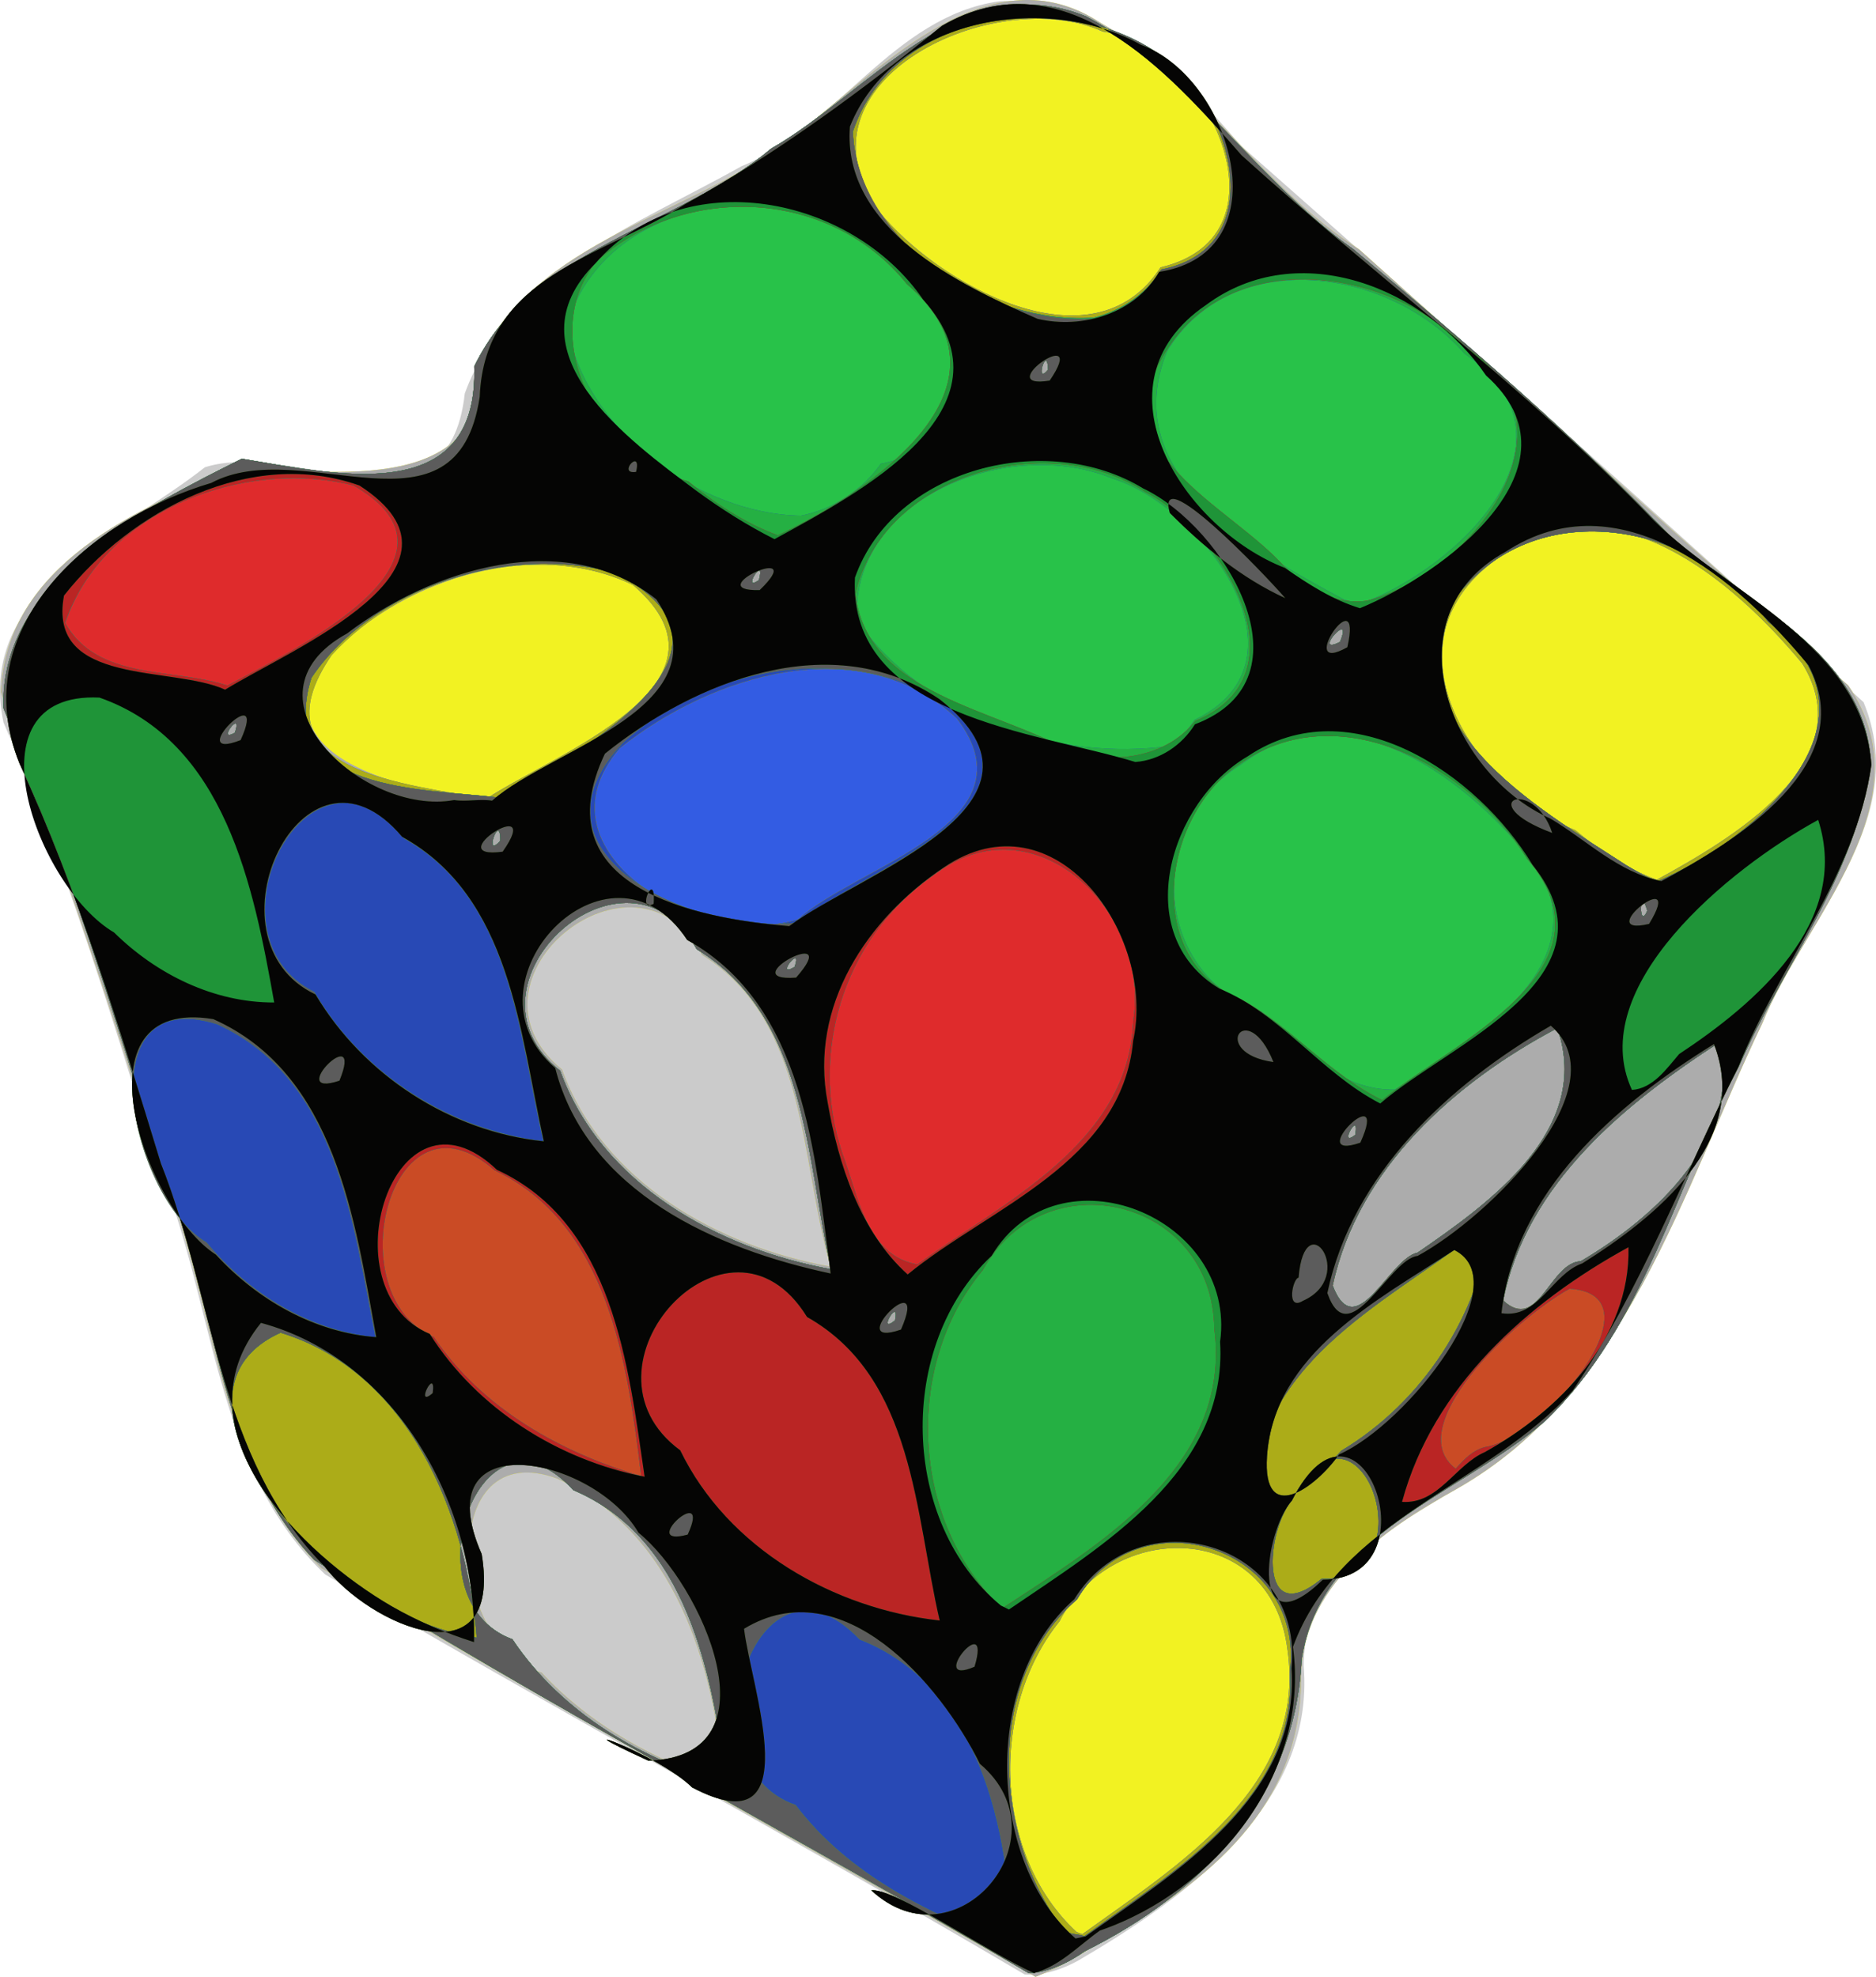 <?xml version="1.0" encoding="UTF-8" standalone="no"?>
<!-- Created with Inkscape (http://www.inkscape.org/) -->

<svg
   xmlns:dc="http://purl.org/dc/elements/1.1/"
   xmlns:cc="http://creativecommons.org/ns#"
   xmlns:rdf="http://www.w3.org/1999/02/22-rdf-syntax-ns#"
   xmlns:svg="http://www.w3.org/2000/svg"
   xmlns="http://www.w3.org/2000/svg"
   xmlns:sodipodi="http://sodipodi.sourceforge.net/DTD/sodipodi-0.dtd"
   xmlns:inkscape="http://www.inkscape.org/namespaces/inkscape"
   width="318.784mm"
   height="335.835mm"
   viewBox="0 0 1129.548 1189.967"
   id="svg5528"
   version="1.1"
   inkscape:version="0.91 r13725"
   sodipodi:docname="rubikscubedistorted.svg">
  <defs
     id="defs5530" />
  <sodipodi:namedview
     id="base"
     pagecolor="#ffffff"
     bordercolor="#666666"
     borderopacity="1.0"
     inkscape:pageopacity="0.0"
     inkscape:pageshadow="2"
     inkscape:zoom="0.49497475"
     inkscape:cx="316.15609"
     inkscape:cy="707.06348"
     inkscape:document-units="px"
     inkscape:current-layer="layer1"
     showgrid="false"
     fit-margin-top="0"
     fit-margin-left="0"
     fit-margin-right="0"
     fit-margin-bottom="0"
     inkscape:window-width="1920"
     inkscape:window-height="1005"
     inkscape:window-x="0"
     inkscape:window-y="0"
     inkscape:window-maximized="1" />
  <g
     inkscape:label="Layer 1"
     inkscape:groupmode="layer"
     id="layer1"
     transform="translate(-53.13,-49.459)">
    <g
       id="g5617"
       transform="translate(477.143,580)">
      <path
         style="fill:#cbcbcb"
         d="M 193.014,658.05 C 53.629,575.978 -88.747,499.122 -228.235,417.227 c -68.065,-64.595 -66.149,-165.702 -101.172,-247.338 -27.463,-89.613 -54.959,-179.511 -92.501,-265.535 -16.846,-79.617 71.467,-114.093 121.214,-153.591 53.126,-17.256 146.501,46.021 156.528,-44.441 27.086,-73.789 103.967,-101.528 166.595,-136.792 57.929,-23.688 91.358,-90.09 154.994,-99.256 61.656,-4.211 108.919,43.832 145.69,86.825 125.68,110.918 251.502,221.707 374.937,335.069 28.739,69.752 -32.727,127.853 -58.598,187.122 C 593.775,172.82 564.582,283.337 478.162,349.055 433.051,382.045 361.18,405.748 360.944,472.131 367.889,556.572 289.533,612.024 225.016,649.759 c -9.74,5.318 -20.774,8.958 -32.002,8.292 z"
         id="path5645"
         inkscape:connector-curvature="0" />
      <path
         style="fill:#f2f222"
         d="M 199.5,659.426 C 56.127,577.473 -88.582,497.834 -230.515,413.383 -296.576,347.627 -293.793,247.525 -329.514,166.507 c -28.292,-94.452 -61.228,-187.415 -93.895,-280.417 2.762,-76.173 82.659,-111.502 143.847,-135.411 54.305,2.512 153.196,18.951 145.618,-68.34 40.1,-73.784 133.347,-84.202 193.494,-135.422 48.961,-38.037 113.321,-106.884 179.062,-63.69 60.127,35.545 96.916,98.909 155.724,136.368 97.926,87.644 195.425,176.309 294.408,262.398 C 737.161,-47.323 662.582,22.168 636.908,85.816 589.038,185.726 555.547,307.912 452.62,366.009 c -44.065,24.331 -93.919,58.844 -93.309,114.998 -0.134,75.927 -56.29,122.002 -116.698,154.45 -13.475,9.456 -27.706,18.033 -43.114,23.97 z M 11.8,542.876 C 6.006,470.773 -17.988,391.726 -88.465,359.555 -160.809,332.854 -154.641,460.064 -97.932,476.262 -68.466,508.18 -29.102,529.408 11.8,542.876 Z M 76.08,231.927 C 57.466,167.792 62.555,84.223 -1.289,44.256 -40.929,-30.555 -152.335,58.911 -85.589,113.316 -61.255,180.992 8.622,219.851 76.08,231.927 Z"
         id="path5643"
         inkscape:connector-curvature="0" />
      <path
         style="fill:#acacac"
         d="M 199.5,659.426 C 56.127,577.473 -88.582,497.834 -230.515,413.383 -296.576,347.627 -293.793,247.525 -329.514,166.507 c -28.292,-94.452 -61.228,-187.415 -93.895,-280.417 2.762,-76.173 82.659,-111.502 143.847,-135.411 54.305,2.512 153.196,18.951 145.618,-68.34 40.1,-73.784 133.347,-84.202 193.494,-135.422 48.961,-38.037 113.321,-106.884 179.062,-63.69 60.127,35.545 96.916,98.909 155.724,136.368 97.926,87.644 195.425,176.309 294.408,262.398 C 737.161,-47.323 662.582,22.168 636.908,85.816 589.038,185.726 555.547,307.912 452.62,366.009 c -44.065,24.331 -93.919,58.844 -93.309,114.998 -0.134,75.927 -56.29,122.002 -116.698,154.45 -13.475,9.456 -27.706,18.033 -43.114,23.97 z m 28.15,-25.631 c 57.355,-41.413 135.62,-89.069 123.507,-171.505 -9.668,-77.537 -105.592,-78.87 -137.251,-16.837 -42.462,52.8 -39.674,140.874 10.332,187.057 l 3.074,1.158 0.339,0.128 0,0 z M 11.8,542.876 C 6.006,470.773 -17.988,391.726 -88.465,359.555 -160.809,332.854 -154.641,460.064 -97.932,476.262 -68.466,508.18 -29.102,529.408 11.8,542.876 Z M 76.08,231.927 C 57.466,167.792 62.555,84.223 -1.289,44.256 -40.929,-30.555 -152.335,58.911 -85.589,113.316 -61.255,180.992 8.622,219.851 76.08,231.927 Z M 573.535,-0.924 c 44.105,-24.261 124.675,-70.65 87.577,-130.249 -41.739,-50.351 -114.676,-112.634 -180.955,-64.917 -75.244,50.316 -18.725,138.856 44.424,165.38 14.713,12.26 30.91,23.088 48.955,29.786 z m -705.053,-48.537 c 41.402,-27.522 157.927,-69.51 88.619,-128.938 -58.367,-28.707 -135.123,-4.008 -179.616,39.184 -54.961,64.151 44.305,85.1 90.997,89.754 l 0,0 z m 406.288,-320.143 c 81.993,-19.215 27.364,-133.217 -34.813,-141.935 -64.386,-29.492 -190.986,29.694 -134.656,108.342 34.556,42.776 128.452,96.992 169.469,33.592 z"
         id="path5641"
         inkscape:connector-curvature="0" />
      <path
         style="fill:#335ce3"
         d="M 195.5,657.305 C 52.868,572.926 -94.714,497.014 -234.831,408.376 c -60.681,-63.61 -57.214,-158.006 -92.21,-234.351 -27.062,-94.261 -58.147,-187.744 -94.92,-278.387 -2.482,-77.013 85.274,-120.896 143.553,-150.034 55.967,9.193 142.758,30.205 139.917,-55.482 34.602,-71.726 122.112,-83.388 178.761,-131.173 58.397,-33.285 114.372,-110.095 189.546,-79.654 63.415,33.302 102.363,99.216 161.066,140.23 67.563,56.071 134.465,113.272 194.851,177.008 43.738,37.201 111.882,65.816 116.556,130.227 -7.204,67.881 -52.566,123.17 -79.187,184.279 -37.97,71.433 -56.907,156.467 -116.849,213.856 -50.92,44.37 -135.416,67.516 -146.556,143.698 -3.962,82.979 -60.529,140.664 -130.468,175.401 -9.946,6.991 -21.401,12.495 -33.728,13.31 z m 32.15,-23.51 c 57.355,-41.413 135.62,-89.069 123.507,-171.505 -9.668,-77.537 -105.592,-78.87 -137.251,-16.837 -42.462,52.8 -39.674,140.874 10.332,187.057 l 3.074,1.158 0.339,0.128 0,0 z M 13.443,542.854 C 4.88,476.934 -10.3,395.478 -78.813,366.462 c -57.036,-62.036 -99.869,66.751 -36.686,89.796 29.626,44.285 78.18,73.06 128.942,86.596 z M 429.524,223.495 C 472.95,193.691 535.016,149.281 513.642,88.362 452.104,120.844 393.622,172.621 378.381,243.345 c 13.994,36.351 33.962,-16.208 51.143,-19.85 z m 98.211,5.225 c 45.737,-26.936 96.388,-73.63 84.306,-132.314 -57.282,36.991 -116.996,85.443 -131.001,155.921 20.685,20.17 28.202,-23.017 46.695,-23.607 z M 114.866,264.352 c 3.172,-15.287 -11.428,9.179 0,0 z M 76.429,233.505 C 61.198,166.324 61.713,81.046 -4.542,40.854 -46.053,-34.756 -153.191,61.817 -86.718,114.079 -62.115,182.364 8.442,221.211 76.429,233.505 Z m 315.526,-80.874 c 3.033,-16.022 -10.772,8.522 0,0 z M 54.429,51.505 c 5.035,-14.694 -12.509,7.505 0,0 z M 567.822,17.658 c -4.61,-16.508 -5.387,12.714 0,0 z m 5.713,-18.582 c 44.105,-24.261 124.675,-70.65 87.577,-130.249 -41.739,-50.351 -114.676,-112.634 -180.955,-64.917 -75.244,50.316 -18.725,138.856 44.424,165.38 14.713,12.26 30.91,23.088 48.955,29.786 z m -696.318,-23.578 c 0.118,-18.214 -10.537,12.19 0,0 z m -8.735,-24.96 c 41.402,-27.522 157.927,-69.51 88.619,-128.938 -58.928,-28.454 -138.935,-4.473 -181.393,42.205 -48.928,71.096 47.76,77.441 92.773,86.733 z m -151.054,-40.034 c 4.944,-15.279 -11.673,6.794 0,0 z M 382.8,-144.124 c 8.557,-20.639 -17.621,8.958 0,0 z M 32.95,-181.363 c 4.271,-16.264 -11.129,7.956 0,0 z m 174.086,-126.628 c -0.463,-16.345 -8.505,10.357 0,0 z m 67.734,-61.613 c 81.993,-19.215 27.364,-133.217 -34.813,-141.935 -64.386,-29.492 -190.986,29.694 -134.656,108.342 34.556,42.776 128.452,96.992 169.469,33.592 z"
         id="path5639"
         inkscape:connector-curvature="0" />
      <path
         style="fill:#acac18"
         d="M 195.5,657.305 C 52.868,572.926 -94.714,497.014 -234.831,408.376 c -60.681,-63.61 -57.214,-158.006 -92.21,-234.351 -27.062,-94.261 -58.147,-187.744 -94.92,-278.387 -2.482,-77.013 85.274,-120.896 143.553,-150.034 55.967,9.193 142.758,30.205 139.917,-55.482 34.602,-71.726 122.112,-83.388 178.761,-131.173 58.397,-33.285 114.372,-110.095 189.546,-79.654 63.415,33.302 102.363,99.216 161.066,140.23 67.563,56.071 134.465,113.272 194.851,177.008 43.738,37.201 111.882,65.816 116.556,130.227 -7.204,67.881 -52.566,123.17 -79.187,184.279 -37.97,71.433 -56.907,156.467 -116.849,213.856 -50.92,44.37 -135.416,67.516 -146.556,143.698 -3.962,82.979 -60.529,140.664 -130.468,175.401 -9.946,6.991 -21.401,12.495 -33.728,13.31 z m 32.15,-23.51 c 57.355,-41.413 135.62,-89.069 123.507,-171.505 -9.668,-77.537 -105.592,-78.87 -137.251,-16.837 -42.462,52.8 -39.674,140.874 10.332,187.057 l 3.074,1.158 0.339,0.128 0,0 z M 13.443,542.854 C 4.88,476.934 -10.3,395.478 -78.813,366.462 c -57.036,-62.036 -99.869,66.751 -36.686,89.796 29.626,44.285 78.18,73.06 128.942,86.596 z M 429.524,223.495 C 472.95,193.691 535.016,149.281 513.642,88.362 452.104,120.844 393.622,172.621 378.381,243.345 c 13.994,36.351 33.962,-16.208 51.143,-19.85 z m 98.211,5.225 c 45.737,-26.936 96.388,-73.63 84.306,-132.314 -57.282,36.991 -116.996,85.443 -131.001,155.921 20.685,20.17 28.202,-23.017 46.695,-23.607 z M 114.866,264.352 c 3.172,-15.287 -11.428,9.179 0,0 z M 76.429,233.505 C 61.198,166.324 61.713,81.046 -4.542,40.854 -46.053,-34.756 -153.191,61.817 -86.718,114.079 -62.115,182.364 8.442,221.211 76.429,233.505 Z m 315.526,-80.874 c 3.033,-16.022 -10.772,8.522 0,0 z M 54.429,51.505 c 5.035,-14.694 -12.509,7.505 0,0 z M 56.602,22.844 C 91.788,-9.181 200.453,-34.985 152.08,-98.103 93.857,-152.272 4.304,-124.315 -50.964,-80.08 -104.852,-17.32 -0.567,41.953 56.602,22.844 l 0,0 z M 567.822,17.658 c -4.61,-16.508 -5.387,12.714 0,0 z m 5.713,-18.582 c 44.105,-24.261 124.675,-70.65 87.577,-130.249 -41.739,-50.351 -114.676,-112.634 -180.955,-64.917 -75.244,50.316 -18.725,138.856 44.424,165.38 14.713,12.26 30.91,23.088 48.955,29.786 z m -696.318,-23.578 c 0.118,-18.214 -10.537,12.19 0,0 z m -8.735,-24.96 c 41.402,-27.522 157.927,-69.51 88.619,-128.938 -58.928,-28.454 -138.935,-4.473 -181.393,42.205 -48.928,71.096 47.76,77.441 92.773,86.733 z m -151.054,-40.034 c 4.944,-15.279 -11.673,6.794 0,0 z M 382.8,-144.124 c 8.557,-20.639 -17.621,8.958 0,0 z M 32.95,-181.363 c 4.271,-16.264 -11.129,7.956 0,0 z m 174.086,-126.628 c -0.463,-16.345 -8.505,10.357 0,0 z m 67.734,-61.613 c 81.993,-19.215 27.364,-133.217 -34.813,-141.935 -64.386,-29.492 -190.986,29.694 -134.656,108.342 34.556,42.776 128.452,96.992 169.469,33.592 z"
         id="path5637"
         inkscape:connector-curvature="0" />
      <path
         style="fill:#ca4b25"
         d="M 195.5,657.305 C 52.868,572.926 -94.714,497.014 -234.831,408.376 c -60.681,-63.61 -57.214,-158.006 -92.21,-234.351 -27.062,-94.261 -58.147,-187.744 -94.92,-278.387 -2.482,-77.013 85.274,-120.896 143.553,-150.034 55.967,9.193 142.758,30.205 139.917,-55.482 34.602,-71.726 122.112,-83.388 178.761,-131.173 58.397,-33.285 114.372,-110.095 189.546,-79.654 63.415,33.302 102.363,99.216 161.066,140.23 67.563,56.071 134.465,113.272 194.851,177.008 43.738,37.201 111.882,65.816 116.556,130.227 -7.204,67.881 -52.566,123.17 -79.187,184.279 -37.97,71.433 -56.907,156.467 -116.849,213.856 -50.92,44.37 -135.416,67.516 -146.556,143.698 -3.962,82.979 -60.529,140.664 -130.468,175.401 -9.946,6.991 -21.401,12.495 -33.728,13.31 z m 33.416,-22.308 c 53.832,-39.206 128.806,-82.918 123.754,-159.63 8.938,-74.046 -90.13,-107.165 -128.223,-43.119 -56.228,49.006 -50.14,142.801 -8.677,198.234 3.277,3.772 8.848,2.895 13.145,4.515 z M 13.443,542.854 C 4.88,476.934 -10.3,395.478 -78.813,366.462 c -57.036,-62.036 -99.868,66.75 -36.687,89.796 29.626,44.285 78.181,73.06 128.943,86.597 z m -150.418,-87.528 c -6.068,-74.337 -40.583,-160.026 -118.097,-183.616 -60.206,27.153 -14.444,99.322 19.056,129.87 27.032,26.471 61.234,47.63 99.041,53.746 z m 508.616,-35.395 c 67.093,0.88 21.959,-124.544 -17.848,-47.215 -15.311,17.786 -20.632,78.597 17.848,47.215 z m 12.068,-77.235 c 48.701,-29.2 82.842,-81.364 90.133,-137.676 -53.527,43.66 -131.957,76.469 -142.62,153.276 8.266,35.44 41.492,-4.531 52.486,-15.599 z m 45.815,-119.202 C 472.946,193.693 535.023,149.282 513.633,88.366 452.095,120.902 393.408,172.666 378.44,243.551 c 14.249,36.332 33.692,-16.715 51.084,-20.056 z m 98.211,5.225 c 45.737,-26.936 96.388,-73.63 84.306,-132.314 -57.282,36.991 -116.996,85.443 -131.001,155.921 21.496,19.446 27.808,-22.857 46.695,-23.607 z M 114.866,264.352 c 3.172,-15.287 -11.428,9.179 0,0 z M 76.429,233.505 C 61.198,166.324 61.713,81.046 -4.542,40.854 -46.053,-34.756 -153.191,61.817 -86.718,114.079 -62.115,182.364 8.442,221.211 76.429,233.505 Z m 315.526,-80.874 c 3.033,-16.022 -10.772,8.522 0,0 z M 54.429,51.505 c 5.035,-14.694 -12.509,7.505 0,0 z M 56.602,22.844 C 91.788,-9.181 200.453,-34.985 152.08,-98.103 93.857,-152.272 4.304,-124.315 -50.964,-80.08 -104.852,-17.32 -0.567,41.953 56.602,22.844 l 0,0 z M 567.822,17.658 c -4.61,-16.508 -5.387,12.714 0,0 z m 5.732,-17.454 c 60.285,-25.752 143.867,-98.3 66.98,-156.486 -42.981,-59.099 -137.588,-77.791 -186.376,-16.502 -44.616,76.665 47.185,128.115 101.013,163.085 l 8.982,5.276 9.401,4.627 0,0 z m -696.337,-24.706 c 0.118,-18.214 -10.537,12.19 0,0 z m -2.2,-26.093 c 47.193,-24.437 164.304,-89.037 70.737,-135.113 -63.413,-17.849 -145.691,8.908 -182.238,63.166 -21.985,68.676 68.524,66.847 111.501,71.947 z m -157.589,-38.901 c 4.944,-15.279 -11.673,6.794 0,0 z M 382.8,-144.124 c 8.557,-20.639 -17.621,8.958 0,0 z M 32.95,-181.363 c 4.271,-16.264 -11.129,7.956 0,0 z m 174.086,-126.628 c -0.463,-16.345 -8.505,10.357 0,0 z m 68.141,-60.351 c 68.039,-13.336 42.119,-101.498 -1.012,-129.392 -57.901,-40.72 -160.112,-26.896 -184.652,46.384 2.451,68.18 82.697,116.691 145.111,111.998 16.496,-4.105 31.683,-14.326 40.553,-28.99 z"
         id="path5635"
         inkscape:connector-curvature="0" />
      <path
         style="fill:#df2b2c"
         d="M 195.5,657.305 C 52.868,572.926 -94.714,497.014 -234.831,408.376 c -60.681,-63.61 -57.214,-158.006 -92.21,-234.351 -27.062,-94.261 -58.147,-187.744 -94.92,-278.387 -2.482,-77.013 85.274,-120.896 143.553,-150.034 55.967,9.193 142.758,30.205 139.917,-55.482 34.602,-71.726 122.112,-83.388 178.761,-131.173 58.397,-33.285 114.372,-110.095 189.546,-79.654 63.415,33.302 102.363,99.216 161.066,140.23 67.563,56.071 134.465,113.272 194.851,177.008 43.738,37.201 111.882,65.816 116.556,130.227 -7.204,67.881 -52.566,123.17 -79.187,184.279 -37.97,71.433 -56.907,156.467 -116.849,213.856 -50.92,44.37 -135.416,67.516 -146.556,143.698 -3.962,82.979 -60.529,140.664 -130.468,175.401 -9.946,6.991 -21.401,12.495 -33.728,13.31 z m 33.416,-22.308 c 53.832,-39.206 128.806,-82.918 123.754,-159.63 8.938,-74.046 -90.13,-107.165 -128.223,-43.119 -56.228,49.006 -50.14,142.801 -8.677,198.234 3.277,3.772 8.848,2.895 13.145,4.515 z M 13.443,542.854 C 4.88,476.934 -10.3,395.478 -78.813,366.462 c -57.036,-62.036 -99.868,66.75 -36.687,89.796 29.626,44.285 78.181,73.06 128.943,86.597 z m -150.418,-87.528 c -6.068,-74.337 -40.583,-160.026 -118.097,-183.616 -60.206,27.153 -14.444,99.322 19.056,129.87 27.032,26.471 61.234,47.63 99.041,53.746 z m 508.616,-35.395 c 67.093,0.88 21.959,-124.544 -17.848,-47.215 -15.311,17.786 -20.632,78.597 17.848,47.215 z m 12.068,-77.235 c 48.701,-29.2 82.842,-81.364 90.133,-137.676 -53.527,43.66 -131.957,76.469 -142.62,153.276 8.266,35.44 41.492,-4.531 52.486,-15.599 z m 86.497,-2.199 c 36.299,-5.355 107.119,-91.577 50.833,-95.271 -34.878,19.358 -101.421,83.625 -68.57,108.36 4.864,-5.5 10.323,-11.197 17.738,-13.089 z M -37.934,358.041 c -8.182,-67.49 -19.377,-151.339 -88.29,-184.114 -62.791,-54.864 -95.316,75.465 -36.601,100.366 28.854,42.801 76.268,69.5 124.891,83.748 z M 429.524,223.495 C 472.95,193.691 535.016,149.281 513.642,88.362 452.104,120.844 393.622,172.621 378.381,243.345 c 13.994,36.351 33.962,-16.208 51.143,-19.85 z m 98.211,5.225 c 45.737,-26.936 96.388,-73.63 84.306,-132.314 -57.282,36.991 -116.996,85.443 -131.001,155.921 20.685,20.17 28.202,-23.017 46.695,-23.607 z M 114.866,264.352 c 3.172,-15.287 -11.428,9.179 0,0 z M 76.429,233.505 C 61.198,166.324 61.713,81.046 -4.542,40.854 -46.053,-34.756 -153.191,61.817 -86.718,114.079 -62.115,182.364 8.442,221.211 76.429,233.505 Z m 315.526,-80.874 c 3.033,-16.022 -10.772,8.522 0,0 z M 54.429,51.505 c 5.035,-14.694 -12.509,7.505 0,0 z M 56.602,22.844 C 91.788,-9.181 200.453,-34.985 152.08,-98.103 93.857,-152.272 4.304,-124.315 -50.964,-80.08 -104.852,-17.32 -0.567,41.953 56.602,22.844 l 0,0 z M 567.822,17.658 c -4.61,-16.508 -5.387,12.714 0,0 z m 5.732,-17.454 c 60.285,-25.752 143.867,-98.3 66.98,-156.486 -42.981,-59.099 -137.588,-77.791 -186.376,-16.502 -44.616,76.665 47.185,128.115 101.013,163.085 l 8.982,5.276 9.401,4.627 0,0 z m -696.337,-24.706 c 0.118,-18.214 -10.537,12.19 0,0 z m -2.2,-26.093 c 47.193,-24.437 164.304,-89.037 70.737,-135.113 -63.413,-17.849 -145.691,8.908 -182.238,63.166 -21.985,68.676 68.524,66.847 111.501,71.947 z m -157.589,-38.901 c 4.944,-15.279 -11.673,6.794 0,0 z M 382.8,-144.124 c 8.557,-20.639 -17.621,8.958 0,0 z M 32.95,-181.363 c 4.271,-16.264 -11.129,7.956 0,0 z m 174.086,-126.628 c -0.463,-16.345 -8.505,10.357 0,0 z m 68.141,-60.351 c 68.039,-13.336 42.119,-101.498 -1.012,-129.392 -57.901,-40.72 -160.112,-26.896 -184.652,46.384 2.451,68.18 82.697,116.691 145.111,111.998 16.496,-4.105 31.683,-14.326 40.553,-28.99 z"
         id="path5633"
         inkscape:connector-curvature="0" />
      <path
         style="fill:#28c249"
         d="M 195.5,657.305 C 52.868,572.926 -94.714,497.014 -234.831,408.376 c -60.681,-63.61 -57.214,-158.006 -92.21,-234.351 -27.062,-94.261 -58.147,-187.744 -94.92,-278.387 -2.482,-77.013 85.274,-120.896 143.553,-150.034 55.967,9.193 142.758,30.205 139.917,-55.482 34.602,-71.726 122.112,-83.388 178.761,-131.173 58.397,-33.285 114.372,-110.095 189.546,-79.654 63.415,33.302 102.363,99.216 161.066,140.23 67.563,56.071 134.465,113.272 194.851,177.008 43.738,37.201 111.882,65.816 116.556,130.227 -7.204,67.881 -52.566,123.17 -79.187,184.279 -37.97,71.433 -56.907,156.467 -116.849,213.856 -50.92,44.37 -135.416,67.516 -146.556,143.698 -3.962,82.979 -60.529,140.664 -130.468,175.401 -9.946,6.991 -21.401,12.495 -33.728,13.31 z m 33.416,-22.308 c 53.832,-39.206 128.806,-82.918 123.754,-159.63 8.938,-74.046 -90.13,-107.165 -128.223,-43.119 -56.228,49.006 -50.14,142.801 -8.677,198.234 3.277,3.772 8.848,2.895 13.145,4.515 z M 13.443,542.854 C 4.88,476.934 -10.3,395.478 -78.813,366.462 c -57.036,-62.036 -99.868,66.75 -36.687,89.796 29.626,44.285 78.181,73.06 128.943,86.597 z m -150.418,-87.528 c -6.068,-74.337 -40.583,-160.026 -118.097,-183.616 -60.206,27.153 -14.444,99.322 19.056,129.87 27.032,26.471 61.234,47.63 99.041,53.746 z m 508.616,-35.395 c 67.093,0.88 21.959,-124.544 -17.848,-47.215 -15.311,17.786 -20.632,78.597 17.848,47.215 z m 12.068,-77.235 c 48.701,-29.2 82.842,-81.364 90.133,-137.676 -53.527,43.66 -131.957,76.469 -142.62,153.276 8.266,35.44 41.492,-4.531 52.486,-15.599 z m 86.497,-2.199 c 36.299,-5.355 107.119,-91.577 50.833,-95.271 -34.878,19.358 -101.421,83.625 -68.57,108.36 4.864,-5.5 10.323,-11.197 17.738,-13.089 z M -37.934,358.041 c -8.182,-67.49 -19.377,-151.339 -88.29,-184.114 -62.791,-54.864 -95.316,75.465 -36.601,100.366 28.854,42.801 76.268,69.5 124.891,83.748 z M 429.524,223.495 C 472.95,193.691 535.016,149.281 513.642,88.362 452.104,120.844 393.622,172.621 378.381,243.345 c 13.994,36.351 33.962,-16.208 51.143,-19.85 z m 98.211,5.225 c 45.737,-26.936 96.388,-73.63 84.306,-132.314 -57.282,36.991 -116.996,85.443 -131.001,155.921 20.685,20.17 28.202,-23.017 46.695,-23.607 z M 114.866,264.352 c 3.172,-15.287 -11.428,9.179 0,0 z m 13.535,-33.736 C 180.558,192.907 255.812,157.587 258.299,83.885 269.04,18.817 199.035,-50.484 138.1,-3.763 82.861,34.46 61.209,106.747 85.367,169.884 c 7.886,23.128 14.106,55.808 43.033,60.732 z m -51.972,2.889 C 61.198,166.324 61.713,81.046 -4.542,40.854 -46.053,-34.756 -153.191,61.817 -86.718,114.079 -62.086,182.393 8.412,221.189 76.429,233.505 Z m 315.526,-80.874 c 3.033,-16.022 -10.772,8.522 0,0 z M 54.429,51.505 c 5.035,-14.694 -12.509,7.505 0,0 z M 56.602,22.844 C 91.788,-9.181 200.453,-34.985 152.08,-98.103 93.857,-152.272 4.304,-124.315 -50.964,-80.08 -104.852,-17.32 -0.567,41.953 56.602,22.844 l 0,0 z M 567.822,17.658 c -4.61,-16.508 -5.387,12.714 0,0 z m 5.732,-17.454 c 60.285,-25.752 143.867,-98.3 66.98,-156.486 -42.981,-59.099 -137.588,-77.791 -186.376,-16.502 -44.616,76.665 47.185,128.115 101.013,163.085 l 8.982,5.276 9.401,4.627 0,0 z m -696.337,-24.706 c 0.118,-18.214 -10.537,12.19 0,0 z m -2.2,-26.093 c 47.193,-24.437 164.304,-89.037 70.737,-135.113 -63.413,-17.849 -145.691,8.908 -182.238,63.166 -21.985,68.676 68.524,66.847 111.501,71.947 z m -157.589,-38.901 c 4.944,-15.279 -11.673,6.794 0,0 z m -4.533,-28.375 c 40.593,-21.329 153.412,-76.06 75.935,-120.424 -65.879,-16.676 -150.872,15.15 -173.581,82.744 19.558,35.09 65.238,26.804 97.645,37.68 z M 382.8,-144.124 c 8.557,-20.639 -17.621,8.958 0,0 z M 32.95,-181.363 c 4.271,-16.264 -11.129,7.956 0,0 z m 174.086,-126.628 c -0.463,-16.345 -8.505,10.357 0,0 z m 68.141,-60.351 c 68.039,-13.336 42.119,-101.498 -1.012,-129.392 -57.901,-40.72 -160.112,-26.896 -184.652,46.384 2.451,68.18 82.697,116.691 145.111,111.998 16.496,-4.105 31.683,-14.326 40.553,-28.99 z"
         id="path5631"
         inkscape:connector-curvature="0" />
      <path
         style="fill:#2849b5"
         d="M 195.5,657.305 C 52.868,572.926 -94.714,497.014 -234.831,408.376 c -60.681,-63.61 -57.214,-158.006 -92.21,-234.351 -27.062,-94.261 -58.147,-187.744 -94.92,-278.387 -2.482,-77.013 85.274,-120.896 143.553,-150.034 55.967,9.193 142.758,30.205 139.917,-55.482 34.602,-71.726 122.112,-83.388 178.761,-131.173 58.397,-33.285 114.372,-110.095 189.546,-79.654 63.415,33.302 102.363,99.216 161.066,140.23 67.563,56.071 134.465,113.272 194.851,177.008 43.738,37.201 111.882,65.816 116.556,130.227 -7.204,67.881 -52.566,123.17 -79.187,184.279 -37.97,71.433 -56.907,156.467 -116.849,213.856 -50.92,44.37 -135.416,67.516 -146.556,143.698 -3.962,82.979 -60.529,140.664 -130.468,175.401 -9.946,6.991 -21.401,12.495 -33.728,13.31 z m 33.416,-22.308 c 53.832,-39.206 128.806,-82.918 123.754,-159.63 8.938,-74.046 -90.13,-107.165 -128.223,-43.119 -56.228,49.006 -50.14,142.801 -8.677,198.234 3.277,3.772 8.848,2.895 13.145,4.515 z M 13.443,542.854 C 4.88,476.934 -10.3,395.478 -78.813,366.462 c -57.036,-62.036 -99.868,66.75 -36.687,89.796 29.626,44.285 78.181,73.06 128.943,86.597 z m -150.418,-87.528 c -6.068,-74.337 -40.583,-160.026 -118.097,-183.616 -60.206,27.153 -14.444,99.322 19.056,129.87 27.032,26.471 61.234,47.63 99.041,53.746 z m 508.616,-35.395 c 67.093,0.88 21.959,-124.544 -17.848,-47.215 -15.311,17.786 -20.632,78.597 17.848,47.215 z m 12.068,-77.235 c 48.701,-29.2 82.842,-81.364 90.133,-137.676 -53.527,43.66 -131.957,76.469 -142.62,153.276 8.266,35.44 41.492,-4.531 52.486,-15.599 z m 86.497,-2.199 c 36.299,-5.355 107.119,-91.577 50.833,-95.271 -34.878,19.358 -101.421,83.625 -68.57,108.36 4.864,-5.5 10.323,-11.197 17.738,-13.089 z M -37.934,358.041 c -8.182,-67.49 -19.377,-151.339 -88.29,-184.114 -62.791,-54.864 -95.316,75.465 -36.601,100.366 28.854,42.801 76.268,69.5 124.891,83.748 z M 429.524,223.495 C 472.95,193.691 535.016,149.281 513.642,88.362 452.104,120.844 393.622,172.621 378.381,243.345 c 13.994,36.351 33.962,-16.208 51.143,-19.85 z m 98.211,5.225 c 45.737,-26.936 96.388,-73.63 84.306,-132.314 -57.282,36.991 -116.996,85.443 -131.001,155.921 20.685,20.17 28.202,-23.017 46.695,-23.607 z M 114.866,264.352 c 3.172,-15.287 -11.428,9.179 0,0 z m 13.535,-33.736 C 180.558,192.907 255.812,157.587 258.299,83.885 269.04,18.817 199.035,-50.484 138.1,-3.763 82.861,34.46 61.209,106.747 85.367,169.884 c 7.886,23.128 14.106,55.808 43.033,60.732 z m -51.972,2.889 C 61.198,166.324 61.713,81.046 -4.542,40.854 -46.053,-34.756 -153.191,61.817 -86.718,114.079 -62.086,182.393 8.412,221.189 76.429,233.505 Z m 315.526,-80.874 c 3.033,-16.022 -10.772,8.522 0,0 z m 23.768,-27.242 C 459.168,98.868 538.306,52.243 502.015,-7.805 462.16,-59.702 387.168,-119.319 322.615,-69.874 265.186,-34.482 269.938,55.702 335.51,78.316 358.538,98.898 382,126.02 415.722,125.389 Z M 54.429,51.505 c 5.035,-14.694 -12.509,7.505 0,0 z M 56.602,22.844 C 91.788,-9.181 200.453,-34.985 152.08,-98.103 93.857,-152.272 4.304,-124.315 -50.964,-80.08 -104.852,-17.32 -0.567,41.953 56.602,22.844 l 0,0 z M 567.822,17.658 c -4.61,-16.508 -5.387,12.714 0,0 z m 5.732,-17.454 c 60.285,-25.752 143.867,-98.3 66.98,-156.486 -42.981,-59.099 -137.588,-77.791 -186.376,-16.502 -44.616,76.665 47.185,128.115 101.013,163.085 l 8.982,5.276 9.401,4.627 0,0 z m -696.337,-24.706 c 0.118,-18.214 -10.537,12.19 0,0 z m -2.2,-26.093 c 47.193,-24.437 164.304,-89.037 70.737,-135.113 -63.413,-17.849 -145.691,8.908 -182.238,63.166 -21.985,68.676 68.524,66.847 111.501,71.947 z m 420.255,-46.641 c 73.793,-35.47 4.765,-128.685 -49.851,-145.375 -60.775,-25.108 -156.959,10.368 -153.584,85.386 41.059,58.607 121.01,85.436 189.256,75.616 6.188,-3.972 10.074,-9.687 14.179,-15.627 z m -577.844,7.741 c 4.944,-15.279 -11.673,6.794 0,0 z m -4.533,-28.375 c 40.593,-21.329 153.412,-76.06 75.935,-120.424 -65.879,-16.676 -150.872,15.15 -173.581,82.744 19.558,35.09 65.238,26.804 97.645,37.68 z M 382.8,-144.124 c 8.557,-20.639 -17.621,8.958 0,0 z m 11.736,-22.757 c 58.443,-20.748 139.853,-98.584 63.283,-150.733 -44.637,-51.43 -139.637,-65.9 -178.975,-1.795 -30.804,74.727 51.982,120.587 106.404,149.777 l 9.288,2.75 0,0 z M 32.95,-181.363 c 4.271,-16.264 -11.129,7.956 0,0 z m 73.385,-69.983 c 73.003,-14.343 42.463,-117.215 -10.81,-138.74 -59.58,-35.242 -156.852,-17.617 -178.069,55.105 9.888,63.151 79.757,114.077 140.784,114.852 19.223,-3.785 36.767,-15.253 48.095,-31.217 z m 100.701,-56.645 c -0.463,-16.345 -8.505,10.357 0,0 z m 68.141,-60.351 c 68.039,-13.336 42.119,-101.498 -1.012,-129.392 -57.901,-40.72 -160.112,-26.896 -184.652,46.384 2.451,68.18 82.697,116.691 145.111,111.998 16.496,-4.105 31.683,-14.326 40.553,-28.99 z"
         id="path5629"
         inkscape:connector-curvature="0" />
      <path
         style="fill:#25b043"
         d="M 195.5,657.305 C 52.868,572.926 -94.714,497.014 -234.831,408.376 c -60.681,-63.61 -57.214,-158.006 -92.21,-234.351 -27.062,-94.261 -58.147,-187.744 -94.92,-278.387 -2.482,-77.013 85.274,-120.896 143.553,-150.034 55.967,9.193 142.758,30.205 139.917,-55.482 34.602,-71.726 122.112,-83.388 178.761,-131.173 58.397,-33.285 114.372,-110.095 189.546,-79.654 63.415,33.302 102.363,99.216 161.066,140.23 67.563,56.071 134.465,113.272 194.851,177.008 43.738,37.201 111.882,65.816 116.556,130.227 -7.204,67.881 -52.566,123.17 -79.187,184.279 -37.97,71.433 -56.907,156.467 -116.849,213.856 -50.92,44.37 -135.416,67.516 -146.556,143.698 -3.962,82.979 -60.529,140.664 -130.468,175.401 -9.946,6.991 -21.401,12.495 -33.728,13.31 z m -10.361,-17.142 C 183.649,570.919 165.752,484.62 93.586,456.361 31,390.467 -13.836,532.37 55.008,556 c 32.033,42.267 81.519,66.298 130.132,84.163 z m 43.777,-5.167 c 53.832,-39.206 128.806,-82.918 123.754,-159.63 8.938,-74.046 -90.13,-107.165 -128.223,-43.119 -56.228,49.006 -50.14,142.801 -8.677,198.234 3.277,3.772 8.848,2.895 13.145,4.515 z M 13.443,542.854 C 4.88,476.934 -10.3,395.478 -78.813,366.462 c -57.036,-62.036 -99.868,66.75 -36.687,89.796 29.626,44.285 78.181,73.06 128.943,86.597 z m -150.418,-87.528 c -6.068,-74.337 -40.583,-160.026 -118.097,-183.616 -60.206,27.153 -14.444,99.322 19.056,129.87 27.032,26.471 61.234,47.63 99.041,53.746 z m 508.616,-35.395 c 67.093,0.88 21.959,-124.544 -17.848,-47.215 -15.311,17.786 -20.632,78.597 17.848,47.215 z m 12.068,-77.235 c 48.701,-29.2 82.842,-81.364 90.133,-137.676 -53.527,43.66 -131.957,76.469 -142.62,153.276 8.266,35.44 41.492,-4.531 52.486,-15.599 z m 86.497,-2.199 c 36.299,-5.355 107.119,-91.577 50.833,-95.271 -34.878,19.358 -101.421,83.625 -68.57,108.36 4.864,-5.5 10.323,-11.197 17.738,-13.089 z M -37.934,358.041 c -8.182,-67.49 -19.377,-151.339 -88.29,-184.114 -62.791,-54.864 -95.316,75.465 -36.601,100.366 28.854,42.801 76.268,69.5 124.891,83.748 z m -159.943,-83.612 c -13.883,-68.949 -22.759,-155.37 -95.418,-188.434 -80.354,-25.178 -51.501,104.962 -6.378,131.398 25.363,30.546 61.791,53.171 101.796,57.036 z M 429.524,223.495 C 472.95,193.691 535.016,149.281 513.642,88.362 452.104,120.844 393.622,172.621 378.381,243.345 c 13.994,36.351 33.962,-16.208 51.143,-19.85 z m 98.211,5.225 c 45.737,-26.936 96.388,-73.63 84.306,-132.314 -57.282,36.991 -116.996,85.443 -131.001,155.921 21.348,19.422 27.946,-22.798 46.695,-23.607 z M 114.866,264.352 c 3.172,-15.287 -11.428,9.179 0,0 z m 13.535,-33.736 C 180.558,192.907 255.812,157.587 258.299,83.885 269.04,18.817 199.035,-50.484 138.1,-3.763 82.861,34.46 61.209,106.747 85.367,169.884 c 7.886,23.128 14.106,55.808 43.033,60.732 z m -51.972,2.889 C 61.198,166.324 61.713,81.046 -4.542,40.854 -46.053,-34.756 -153.191,61.817 -86.718,114.079 -62.086,182.393 8.412,221.189 76.429,233.505 Z M -96.829,156.421 C -111.756,91.802 -115.959,10.548 -180.759,-25.85 c -57.288,-71.918 -123.257,58.23 -54,92.435 28.57,49.296 81.493,83.181 137.93,89.837 z m 488.783,-3.79 c 3.033,-16.022 -10.772,8.522 0,0 z m 23.768,-27.242 C 459.168,98.868 538.306,52.243 502.015,-7.805 462.16,-59.702 387.168,-119.319 322.615,-69.874 265.186,-34.482 269.938,55.702 335.51,78.316 358.538,98.898 382,126.02 415.722,125.389 Z M 54.429,51.505 c 5.035,-14.694 -12.509,7.505 0,0 z M 56.5,24.677 C 95.881,-7.58 217.188,-44.604 145.565,-107.306 86.444,-144.633 0.766,-129.323 -49.081,-83.177 -114.502,-13.632 -0.237,33.067 56.5,24.677 Z m 511.322,-7.019 c -4.61,-16.508 -5.387,12.714 0,0 z m 5.732,-17.454 c 60.285,-25.752 143.867,-98.3 66.98,-156.486 -42.981,-59.099 -137.588,-77.791 -186.376,-16.502 -44.616,76.665 47.185,128.115 101.013,163.085 l 8.982,5.276 9.401,4.627 0,0 z m -696.337,-24.706 c 0.118,-18.214 -10.537,12.19 0,0 z m -2.2,-26.093 c 47.193,-24.437 164.304,-89.037 70.737,-135.113 -63.413,-17.849 -145.691,8.908 -182.238,63.166 -21.985,68.676 68.524,66.847 111.501,71.947 z m 420.255,-46.641 c 73.793,-35.47 4.765,-128.685 -49.851,-145.375 -60.775,-25.108 -156.959,10.368 -153.584,85.386 41.059,58.607 121.01,85.436 189.256,75.616 6.188,-3.972 10.074,-9.687 14.179,-15.627 z m -577.844,7.741 c 4.944,-15.279 -11.673,6.794 0,0 z m -4.533,-28.375 c 40.593,-21.329 153.412,-76.06 75.935,-120.424 -65.879,-16.676 -150.872,15.15 -173.581,82.744 19.558,35.09 65.238,26.804 97.645,37.68 z M 382.8,-144.124 c 8.557,-20.639 -17.621,8.958 0,0 z m 11.736,-22.757 c 58.443,-20.748 139.853,-98.584 63.283,-150.733 -44.637,-51.43 -139.637,-65.9 -178.975,-1.795 -30.804,74.727 51.982,120.587 106.404,149.777 l 9.288,2.75 0,0 z M 32.95,-181.363 c 4.271,-16.264 -11.129,7.956 0,0 z m 73.385,-69.983 c 73.003,-14.343 42.463,-117.215 -10.81,-138.74 -59.58,-35.242 -156.852,-17.617 -178.069,55.105 9.888,63.151 79.757,114.077 140.784,114.852 19.223,-3.785 36.767,-15.253 48.095,-31.217 z m 100.701,-56.645 c -0.463,-16.345 -8.505,10.357 0,0 z m 68.141,-60.351 c 68.039,-13.336 42.119,-101.498 -1.012,-129.392 -57.901,-40.72 -160.112,-26.896 -184.652,46.384 2.451,68.18 82.697,116.691 145.111,111.998 16.496,-4.105 31.683,-14.326 40.553,-28.99 z"
         id="path5627"
         inkscape:connector-curvature="0" />
      <path
         style="fill:#5c5c5c"
         d="M 195.5,657.305 C 52.868,572.926 -94.714,497.014 -234.831,408.376 c -60.681,-63.61 -57.214,-158.006 -92.21,-234.351 -27.062,-94.261 -58.147,-187.744 -94.92,-278.387 -2.482,-77.013 85.274,-120.896 143.553,-150.034 55.967,9.193 142.758,30.205 139.917,-55.482 34.602,-71.726 122.112,-83.388 178.761,-131.173 58.397,-33.285 114.372,-110.095 189.546,-79.654 63.415,33.302 102.363,99.216 161.066,140.23 67.563,56.071 134.465,113.272 194.851,177.008 43.738,37.201 111.882,65.816 116.556,130.227 -7.204,67.881 -52.566,123.17 -79.187,184.279 -37.97,71.433 -56.907,156.467 -116.849,213.856 -50.92,44.37 -135.416,67.516 -146.556,143.698 -3.962,82.979 -60.529,140.664 -130.468,175.401 -9.946,6.991 -21.401,12.495 -33.728,13.31 z m -10.361,-17.142 C 183.649,570.919 165.752,484.62 93.586,456.361 31,390.467 -13.836,532.37 55.008,556 c 32.033,42.267 81.519,66.298 130.132,84.163 z m 43.777,-5.167 c 53.832,-39.206 128.806,-82.918 123.754,-159.63 8.938,-74.046 -90.13,-107.165 -128.223,-43.119 -56.228,49.006 -50.14,142.801 -8.677,198.234 3.277,3.772 8.848,2.895 13.145,4.515 z M 13.443,542.854 C 4.88,476.934 -10.3,395.478 -78.813,366.462 c -57.036,-62.036 -99.868,66.75 -36.687,89.796 29.626,44.285 78.181,73.06 128.943,86.597 z m -150.418,-87.528 c -6.068,-74.337 -40.583,-160.026 -118.097,-183.616 -60.206,27.153 -14.444,99.322 19.056,129.87 27.032,26.471 61.234,47.63 99.041,53.746 z m 508.616,-35.395 c 67.093,0.88 21.959,-124.544 -17.848,-47.215 -15.311,17.786 -20.632,78.597 17.848,47.215 z M 179.31,437.684 C 238.645,398.684 317.839,352.063 307.121,269.139 306.12,190.77 204.943,166.677 167.74,234.014 119.703,291.894 124.484,385.805 179.31,437.684 Z m 204.399,-94.987 c 48.701,-29.2 82.842,-81.364 90.133,-137.676 -53.606,43.521 -131.764,76.514 -142.526,153.215 9.437,34.519 40.941,-3.564 52.393,-15.539 z m 86.497,-2.199 c 36.299,-5.355 107.119,-91.576 50.833,-95.271 -34.878,19.358 -101.421,83.626 -68.57,108.36 4.863,-5.5 10.323,-11.198 17.738,-13.089 z M -37.934,358.041 c -8.182,-67.49 -19.377,-151.339 -88.29,-184.114 -62.791,-54.864 -95.316,75.465 -36.601,100.366 28.854,42.801 76.268,69.5 124.891,83.748 z m -159.943,-83.612 c -13.883,-68.949 -22.759,-155.37 -95.418,-188.434 -80.354,-25.178 -51.501,104.962 -6.378,131.398 25.363,30.546 61.791,53.171 101.796,57.036 z M 429.524,223.495 C 472.95,193.691 535.016,149.281 513.642,88.362 452.104,120.844 393.622,172.621 378.381,243.345 c 13.994,36.351 33.962,-16.208 51.143,-19.85 z m 98.211,5.225 c 45.737,-26.936 96.388,-73.63 84.306,-132.314 -57.282,36.991 -116.996,85.443 -131.001,155.921 21.348,19.422 27.946,-22.798 46.695,-23.607 z M 114.866,264.352 c 3.172,-15.287 -11.428,9.179 0,0 z m 13.535,-33.736 C 180.558,192.907 255.812,157.587 258.299,83.885 269.04,18.817 199.035,-50.484 138.1,-3.763 82.861,34.46 61.209,106.747 85.367,169.884 c 7.886,23.128 14.106,55.808 43.033,60.732 z m -51.972,2.889 C 61.198,166.324 61.713,81.046 -4.542,40.854 -46.053,-34.756 -153.191,61.817 -86.718,114.079 -62.086,182.393 8.412,221.189 76.429,233.505 Z M -96.829,156.421 C -111.756,91.802 -115.959,10.548 -180.759,-25.85 c -57.288,-71.918 -123.257,58.23 -54,92.435 28.57,49.296 81.493,83.181 137.93,89.837 z m 488.783,-3.79 c 3.033,-16.022 -10.772,8.522 0,0 z m 16.247,-20.977 C 450.71,96.953 552.372,52.623 495.566,-13.502 461.101,-68.89 381.905,-113.129 321.904,-70.354 c -46.382,31.093 -58.341,117.604 1.106,141.254 30.267,16.413 53.481,45.392 85.191,60.755 z M 54.429,51.505 c 5.035,-14.694 -12.509,7.505 0,0 z M 56.5,24.677 C 95.881,-7.58 217.188,-44.604 145.565,-107.306 86.444,-144.633 0.766,-129.323 -49.081,-83.177 -114.502,-13.632 -0.237,33.067 56.5,24.677 Z m 511.322,-7.019 c -4.61,-16.508 -5.387,12.714 0,0 z m 5.732,-17.454 c 60.285,-25.752 143.867,-98.3 66.98,-156.486 -42.981,-59.099 -137.588,-77.791 -186.376,-16.502 -44.616,76.665 47.185,128.115 101.013,163.085 l 8.982,5.276 9.401,4.627 0,0 z m -696.337,-24.706 c 0.118,-18.214 -10.537,12.19 0,0 z m -2.2,-26.093 c 47.193,-24.437 164.304,-89.037 70.737,-135.113 -63.413,-17.849 -145.691,8.908 -182.238,63.166 -21.985,68.676 68.524,66.847 111.501,71.947 z m 420.625,-45.967 c 68.593,-28.44 15.898,-114.35 -30.366,-138.043 -58.969,-38.338 -158.167,-10.017 -174.282,61.659 7.132,60.896 85.307,69.068 129.78,94.962 25.913,7.331 57.188,3.83 74.868,-18.578 z m -578.214,7.066 c 4.944,-15.279 -11.673,6.794 0,0 z m -4.533,-28.375 c 40.593,-21.329 153.412,-76.06 75.935,-120.424 -65.879,-16.676 -150.872,15.15 -173.581,82.744 19.558,35.09 65.238,26.804 97.645,37.68 z M 382.8,-144.124 c 8.557,-20.639 -17.621,8.958 0,0 z m 16.356,-24.816 c 61.909,-15.959 132.012,-103.89 59.801,-152.342 -46.243,-47.577 -139.115,-61.686 -179.585,0.093 -43.032,64.329 36.491,93.687 70.83,132.642 12.894,12.639 30.306,22.322 48.954,19.607 z M 32.95,-181.363 c 4.271,-16.264 -11.129,7.956 0,0 z m 11.402,-26.934 c 54.423,-25.597 150.087,-89.228 77.702,-151.246 -46.423,-57.63 -132.864,-61.05 -186.667,-13.963 -37.908,46.673 2.78,118.18 55,132.756 16.269,13.346 34.126,25.142 53.964,32.452 z m 162.684,-99.694 c -0.463,-16.345 -8.505,10.357 0,0 z m 68.141,-60.351 c 68.039,-13.336 42.119,-101.498 -1.012,-129.392 -57.917,-40.735 -160.151,-26.878 -184.677,46.427 3.133,67.786 83.129,116.687 145.315,112.544 16.552,-4.219 31.752,-14.656 40.375,-29.579 z"
         id="path5625"
         inkscape:connector-curvature="0" />
      <path
         style="fill:#ba2524"
         d="m 198.5,657.179 c -28.507,-12.898 -83.899,-51.358 -97.946,-49.834 51.215,47.342 117.991,-31.797 65.457,-76.106 -24.155,-48.607 -83.032,-117.063 -142.027,-81.319 3.964,34.755 40.041,132.989 -31.305,95.496 -20.194,-20.121 -87.172,-43.872 -26.323,-16.092 79.72,-2.515 31.645,-106.895 -5.907,-137.223 -27.204,-46.579 -129.237,-66.399 -94.436,12.869 12.807,77.816 -67.352,43.351 -94.832,7.191 -64.111,-65.068 -66.134,-161.597 -98.318,-242.338 -24.965,-81.396 -49.406,-163.419 -85.087,-240.685 -33.469,-82.337 44.078,-147.88 115.439,-168.98 55.338,-29.487 148.033,39.092 161.623,-51.833 2.83,-72.984 74.346,-84.337 123.994,-116.146 55.021,-30.33 105.617,-67.841 154.306,-107.152 73.217,-42.608 136.609,27.771 180.434,77.946 82.026,74.105 171.4,140.01 248.216,219.825 45.702,45.256 125.577,74.721 130.978,146.986 -9.318,66.623 -55.659,120.388 -80.13,181.97 -32.985,64.918 -58.783,134.5 -99.727,194.776 -50.923,57.059 -140.228,77.215 -168.427,154.298 10.366,76.348 -46.464,146.834 -116.251,170.759 -12.82,9.078 -24.072,21.393 -39.731,25.592 z m 31.136,-22.078 c 54.61,-39.097 129.198,-84.257 124.037,-161.318 7.517,-76.166 -92.079,-104.423 -130.862,-41.622 -56.627,49.891 -51.354,158.87 0.755,204.216 l 6.071,-1.276 z M 162.75,472.787 c 10.889,-36.044 -29.474,12.709 0,0 z m -301.365,-14.841 c 1.933,-81.362 -46.058,-169.886 -128.267,-192.16 -51.962,64.02 24.209,139.047 78.777,170.646 15.645,8.955 32.307,16.091 49.491,21.513 z M 372.5,420.393 c 68.749,-0.329 22.059,-127.939 -18.592,-47.747 -17.379,19.872 -25.468,90.317 18.592,47.747 z m -193.19,17.29 c 59.334,-38.999 138.528,-85.62 127.811,-168.544 -1.001,-78.368 -102.175,-102.461 -139.381,-35.129 -48.031,57.926 -43.281,151.75 11.57,203.673 z M -9.944,393.232 c 15.111,-32.942 -31.086,8.484 0,0 z m 392.175,-48.219 c 41.289,-18.35 108.2,-103.615 69.4,-123.103 -46.287,30.301 -108.57,62.11 -112.768,124.186 -2.836,42.169 29.14,19.113 43.368,-1.083 z m 87.976,-4.516 c 36.299,-5.355 107.119,-91.577 50.833,-95.271 -34.878,19.358 -101.421,83.625 -68.57,108.36 4.864,-5.5 10.323,-11.197 17.738,-13.089 z M -37.934,358.041 c -8.182,-67.49 -19.377,-151.339 -88.29,-184.114 -62.791,-54.864 -95.316,75.465 -36.601,100.366 28.854,42.801 76.268,69.5 124.891,83.748 z M -163.473,308.046 c 2.197,-17.008 -11.382,9.966 0,0 z m -33.982,-33.658 c -12.797,-70.164 -24.533,-158.72 -98.128,-191.447 -85.329,-14.048 -41.868,113.716 1.558,141.8 24.93,27.185 59.342,46.909 96.569,49.647 z M 118.478,269.826 c 18.186,-41.727 -36.39,12.547 0,0 z M 429.524,225.496 C 472.088,202.439 552.276,123.736 509.757,86.891 448.436,122.372 390.374,175.864 375.191,247.843 c 12.959,37.275 37.255,-20.546 54.333,-22.347 z m 99.214,4.476 C 572.258,202.631 630.566,156.28 607.978,97.931 548.966,134.445 488.115,186.596 480.034,259.972 c 22.431,3.538 30.292,-23.687 48.704,-30 z m -168.237,22.537 c 32.921,-14.62 1.005,-59.546 -2.634,-13.911 -3.529,0.322 -7.705,20.329 2.634,13.911 z M 76.133,236.076 C 66.623,164.292 60.674,74.846 -10.245,35.271 -57.244,-35.879 -149.624,60.689 -89.742,112.364 -70.623,187.042 7.474,221.503 76.133,236.076 Z m 52.268,-5.461 C 180.558,192.907 255.812,157.587 258.299,83.885 269.04,18.817 199.035,-50.484 138.1,-3.763 82.861,34.46 61.209,106.747 85.367,169.884 c 7.886,23.128 14.106,55.808 43.033,60.732 z m 266.645,-73.289 c 18.621,-41.137 -35.299,12.093 0,0 z m -491.617,-0.821 C -111.036,91.232 -116.37,9.304 -181.913,-26.845 c -59.564,-70.635 -121.805,62.085 -52.139,94.952 28.901,48.509 81.168,82.669 137.481,88.398 z M 408.202,131.655 C 450.71,96.953 552.372,52.623 495.566,-13.502 461.101,-68.89 381.905,-113.129 321.904,-70.354 c -46.382,31.093 -58.341,117.604 1.106,141.254 30.267,16.413 53.481,45.392 85.191,60.755 z M -219.635,120.004 c 15.506,-37.917 -33.901,11.277 0,0 z m 562.374,-11.204 c -15.959,-39.888 -39.303,-5.541 0,0 z M 55.316,57.959 c 29.937,-33.905 -39.317,2.873 0,0 z M 51.201,26.945 C 93.432,-4.86 222.483,-46.374 141.656,-109.653 76.635,-153.602 -5.558,-120.513 -59.806,-76.83 -97.995,3.451 -5.613,22.368 51.201,26.945 Z M 568.909,25.624 c 22.999,-37.61 -35.75,8.384 0,0 z M -30.441,13.545 c 1.475,-22.02 -10.976,5.947 0,0 z M 576.326,-0.116 c 45.073,-24.25 120.345,-70.02 88.474,-130.06 -42.246,-51.253 -113.535,-113.197 -182.272,-68.231 -70.037,38.282 -34.349,133.224 26.973,160.635 21.996,13.048 40.714,32.308 66.825,37.656 z m -697.679,-17.734 c 25.95,-36.918 -39.364,5.295 0,0 z M 510.595,-29.126 c -11.322,-34.666 -49.237,-18.33 0,0 z M -127.716,-48.543 c 36.373,-32.096 142.112,-56.221 98.912,-121.202 -54.78,-43.758 -135.424,-18.306 -186.207,20.517 -68.603,37.727 9.707,110.299 64.455,100.304 7.622,1.158 15.252,-0.873 22.84,0.38 z m 423.359,-48.018 c 68.593,-28.44 15.898,-114.35 -30.366,-138.043 -58.969,-38.338 -158.167,-10.017 -174.282,61.659 7.132,60.896 85.307,69.068 129.78,94.962 25.913,7.331 57.188,3.83 74.868,-18.578 z m -574.77,11.542 c 17.813,-39.374 -35.511,13.787 0,0 z m -7.977,-32.851 c 40.599,-21.319 153.422,-76.084 75.92,-120.423 -65.938,-16.717 -150.682,15.245 -173.702,82.668 19.624,35.063 65.312,26.928 97.783,37.755 z M 387.25,-140.937 c 9.733,-43.381 -32.385,18.173 0,0 z m 11.906,-28.003 c 61.909,-15.959 132.012,-103.89 59.801,-152.342 -46.243,-47.577 -139.115,-61.686 -179.585,0.093 -43.032,64.329 36.491,93.687 70.83,132.642 12.868,12.63 30.343,22.332 48.954,19.607 z m -49.279,-1.505 c -13.54,-15.751 -78.513,-83.185 -69.494,-51.293 20.405,20.405 43.066,39.217 69.494,51.293 z m -316.476,-4.874 c 31.286,-30.202 -37.402,0.917 0,0 z m 10.95,-32.979 c 54.423,-25.597 150.087,-89.228 77.702,-151.246 -46.423,-57.63 -132.864,-61.05 -186.667,-13.963 -37.908,46.673 2.78,118.18 55,132.756 16.269,13.346 34.126,25.142 53.964,32.452 z m -85.383,-38.164 c 3.716,-15.229 -11.831,1.789 0,0 z m 249.051,-54.973 c 24.762,-36.492 -36.542,5.959 0,0 z m 65.907,-65.441 c 74.974,-11.756 43.46,-116.91 -11.022,-136.684 -57.666,-32.174 -149.21,-16.097 -175.183,49.214 -4.732,61.29 65.243,94.965 112.967,115.736 27.159,6.388 58.752,-3.282 73.238,-28.266 z"
         id="path5623"
         inkscape:connector-curvature="0" />
      <path
         style="fill:#1f9438"
         d="m 198.5,657.179 c -28.507,-12.898 -83.899,-51.358 -97.946,-49.834 51.215,47.342 117.991,-31.797 65.457,-76.106 -24.155,-48.607 -83.032,-117.063 -142.027,-81.319 3.964,34.755 40.041,132.989 -31.305,95.496 -20.194,-20.121 -87.172,-43.872 -26.323,-16.092 79.72,-2.515 31.645,-106.895 -5.907,-137.223 -27.204,-46.579 -129.237,-66.399 -94.436,12.869 12.807,77.816 -67.352,43.351 -94.832,7.191 -64.111,-65.068 -66.134,-161.597 -98.318,-242.338 -24.965,-81.396 -49.406,-163.419 -85.087,-240.685 -33.469,-82.337 44.078,-147.88 115.439,-168.98 55.338,-29.487 148.033,39.092 161.623,-51.833 2.83,-72.984 74.346,-84.337 123.994,-116.146 55.021,-30.33 105.617,-67.841 154.306,-107.152 73.217,-42.608 136.609,27.771 180.434,77.946 82.026,74.105 171.4,140.01 248.216,219.825 45.702,45.256 125.577,74.721 130.978,146.986 -9.318,66.623 -55.659,120.388 -80.13,181.97 -32.985,64.918 -58.783,134.5 -99.727,194.776 -50.923,57.059 -140.228,77.215 -168.427,154.298 10.366,76.348 -46.464,146.834 -116.251,170.759 -12.82,9.078 -24.072,21.393 -39.731,25.592 z m 31.136,-22.078 c 54.61,-39.097 129.198,-84.257 124.037,-161.318 7.517,-76.166 -92.079,-104.423 -130.862,-41.622 -56.627,49.891 -51.354,158.87 0.755,204.216 l 6.071,-1.276 z M 162.75,472.787 c 10.889,-36.044 -29.474,12.709 0,0 z m -301.365,-14.841 c 1.933,-81.362 -46.058,-169.886 -128.267,-192.16 -51.962,64.02 24.209,139.047 78.777,170.646 15.645,8.955 32.307,16.091 49.491,21.513 z m 280.398,-12.975 C 126.902,381.039 126.623,298.815 61.914,262.241 14.689,185.556 -82.65,292.418 -14.448,342.51 14.234,401.65 77.939,437.926 141.783,444.972 Z M 372.5,420.393 c 68.749,-0.329 22.059,-127.939 -18.592,-47.747 -17.379,19.872 -25.468,90.317 18.592,47.747 z m -193.19,17.29 c 59.334,-38.999 138.528,-85.62 127.811,-168.544 -1.001,-78.368 -102.175,-102.461 -139.381,-35.129 -48.031,57.926 -43.281,151.75 11.57,203.673 z M -9.944,393.232 c 15.111,-32.942 -31.086,8.484 0,0 z m 392.175,-48.219 c 41.289,-18.35 108.2,-103.615 69.4,-123.103 -46.287,30.301 -108.57,62.11 -112.768,124.186 -2.836,42.169 29.14,19.113 43.368,-1.083 z m 87.784,-1.427 c 44.872,-24.897 87.798,-68.605 86.498,-123.341 -60.874,33.238 -117.74,84.17 -136.351,153.298 21.952,1.505 31.928,-22.153 49.853,-29.957 z m -505.887,14.835 c -9.882,-67.32 -18.89,-152.494 -88.924,-184.759 -62.358,-59.458 -103.169,72.458 -40.463,98.784 28.621,45.1 77.296,75.852 129.387,85.975 z M -163.473,308.046 c 2.197,-17.008 -11.382,9.966 0,0 z m -33.982,-33.658 c -12.797,-70.164 -24.533,-158.72 -98.128,-191.447 -85.329,-14.048 -41.868,113.716 1.558,141.8 24.93,27.185 59.342,46.909 96.569,49.647 z M 118.478,269.826 c 18.186,-41.727 -36.39,12.547 0,0 z M 429.524,225.496 C 472.088,202.439 552.276,123.736 509.757,86.891 448.436,122.372 390.374,175.864 375.191,247.843 c 12.959,37.275 37.255,-20.546 54.333,-22.347 z m 99.214,4.476 C 572.258,202.631 630.566,156.28 607.978,97.931 548.966,134.445 488.115,186.596 480.034,259.972 c 22.431,3.538 30.292,-23.687 48.704,-30 z m -168.237,22.537 c 32.921,-14.62 1.005,-59.546 -2.634,-13.911 -3.529,0.322 -7.705,20.329 2.634,13.911 z M 122.5,236.643 C 172.131,196.052 251.574,169.319 258.271,95.88 272.321,32.577 211.184,-53.814 144.308,-8.402 98.039,22.572 63.042,75.122 74.338,133.209 80.768,170.2 93.984,211.109 122.5,236.643 Z M 76.133,236.076 C 66.623,164.292 60.674,74.846 -10.245,35.271 -57.244,-35.879 -149.624,60.689 -89.742,112.364 -70.623,187.042 7.474,221.503 76.133,236.076 Z m 318.913,-78.75 c 18.621,-41.137 -35.299,12.093 0,0 z m -491.617,-0.821 C -111.036,91.232 -116.37,9.304 -181.913,-26.845 c -59.564,-70.635 -121.805,62.085 -52.139,94.952 28.901,48.509 81.168,82.669 137.481,88.398 z M 408.202,131.655 C 450.71,96.953 552.372,52.623 495.566,-13.502 461.101,-68.89 381.905,-113.129 321.904,-70.354 c -46.382,31.093 -58.341,117.604 1.106,141.254 30.267,16.413 53.481,45.392 85.191,60.755 z M -219.635,120.004 c 15.506,-37.917 -33.901,11.277 0,0 z m 562.374,-11.204 c -15.959,-39.888 -39.303,-5.541 0,0 z M 55.316,57.959 c 29.937,-33.905 -39.317,2.873 0,0 z M 51.201,26.945 C 93.432,-4.86 222.483,-46.374 141.656,-109.653 76.635,-153.602 -5.558,-120.513 -59.806,-76.83 -97.995,3.451 -5.613,22.368 51.201,26.945 Z M 568.909,25.624 c 22.999,-37.61 -35.75,8.384 0,0 z M -30.441,13.545 c 1.475,-22.02 -10.976,5.947 0,0 z M 576.326,-0.116 c 45.073,-24.25 120.345,-70.02 88.474,-130.06 -42.246,-51.253 -113.535,-113.197 -182.272,-68.231 -70.037,38.282 -34.349,133.224 26.973,160.635 21.996,13.048 40.714,32.308 66.825,37.656 z m -697.679,-17.734 c 25.95,-36.918 -39.364,5.295 0,0 z M 510.595,-29.126 c -11.322,-34.666 -49.237,-18.33 0,0 z M -127.716,-48.543 c 36.373,-32.096 142.112,-56.221 98.912,-121.202 -54.78,-43.758 -135.424,-18.306 -186.207,20.517 -68.603,37.727 9.707,110.299 64.455,100.304 7.622,1.158 15.252,-0.873 22.84,0.38 z m 423.359,-48.018 c 68.593,-28.44 15.898,-114.35 -30.366,-138.043 -58.969,-38.338 -158.167,-10.017 -174.282,61.659 7.132,60.896 85.307,69.068 129.78,94.962 25.913,7.331 57.188,3.83 74.868,-18.578 z m -574.77,11.542 c 17.813,-39.374 -35.511,13.787 0,0 z m -9.343,-30.352 c 39.891,-24.624 158.023,-73.049 80.91,-122.891 -65.31,-23.24 -137.444,14.973 -177.921,66.23 -10.316,54.842 65.519,42.076 97.011,56.661 z M 387.25,-140.937 c 9.733,-43.381 -32.385,18.173 0,0 z m 11.906,-28.003 c 61.909,-15.959 132.012,-103.89 59.801,-152.342 -46.243,-47.577 -139.115,-61.686 -179.585,0.093 -43.032,64.329 36.491,93.687 70.83,132.642 12.868,12.63 30.343,22.332 48.954,19.607 z m -49.279,-1.505 c -13.54,-15.751 -78.513,-83.185 -69.494,-51.293 20.405,20.405 43.066,39.217 69.494,51.293 z m -316.476,-4.874 c 31.286,-30.202 -37.402,0.917 0,0 z m 10.95,-32.979 c 54.423,-25.597 150.087,-89.228 77.702,-151.246 -46.423,-57.63 -132.864,-61.05 -186.667,-13.963 -37.908,46.673 2.78,118.18 55,132.756 16.269,13.346 34.126,25.142 53.964,32.452 z m -85.383,-38.164 c 3.716,-15.229 -11.831,1.789 0,0 z m 249.051,-54.973 c 24.762,-36.492 -36.542,5.959 0,0 z m 65.907,-65.441 c 74.974,-11.756 43.46,-116.91 -11.022,-136.684 -57.666,-32.174 -149.21,-16.097 -175.183,49.214 -4.732,61.29 65.243,94.965 112.967,115.736 27.159,6.388 58.752,-3.282 73.238,-28.266 z"
         id="path5621"
         inkscape:connector-curvature="0" />
      <path
         style="fill:#050504"
         d="m 198.5,657.179 c -28.507,-12.898 -83.899,-51.358 -97.946,-49.834 51.215,47.342 117.991,-31.797 65.457,-76.106 -24.155,-48.607 -83.032,-117.063 -142.027,-81.319 3.964,34.755 40.041,132.989 -31.305,95.496 -20.194,-20.121 -87.172,-43.872 -26.323,-16.092 79.72,-2.515 31.645,-106.895 -5.907,-137.223 -27.204,-46.579 -129.237,-66.399 -94.436,12.869 12.807,77.816 -67.352,43.351 -94.832,7.191 -64.111,-65.068 -66.134,-161.597 -98.318,-242.338 -24.965,-81.396 -49.406,-163.419 -85.087,-240.685 -33.469,-82.337 44.078,-147.88 115.439,-168.98 55.338,-29.487 148.033,39.092 161.623,-51.833 2.83,-72.984 74.346,-84.337 123.994,-116.146 55.021,-30.33 105.617,-67.841 154.306,-107.152 73.217,-42.608 136.609,27.771 180.434,77.946 82.026,74.105 171.4,140.01 248.216,219.825 45.702,45.256 125.577,74.721 130.978,146.986 -9.318,66.623 -55.659,120.388 -80.13,181.97 -32.985,64.918 -58.783,134.5 -99.727,194.776 -50.923,57.059 -140.228,77.215 -168.427,154.298 10.366,76.348 -46.464,146.834 -116.251,170.759 -12.82,9.078 -24.072,21.393 -39.731,25.592 z m 31.136,-22.078 c 54.61,-39.097 129.198,-84.257 124.037,-161.318 7.517,-76.166 -92.079,-104.423 -130.862,-41.622 -56.627,49.891 -51.354,158.87 0.755,204.216 l 6.071,-1.276 z M 162.75,472.787 c 10.889,-36.044 -29.474,12.709 0,0 z m -301.365,-14.841 c 1.933,-81.362 -46.058,-169.886 -128.267,-192.16 -51.962,64.02 24.209,139.047 78.777,170.646 15.645,8.955 32.307,16.091 49.491,21.513 z m 280.398,-12.975 c -14.882,-63.933 -15.16,-146.157 -79.869,-182.731 -47.225,-76.685 -144.564,30.176 -76.362,80.269 28.682,59.14 92.387,95.416 156.231,102.462 z m 41.704,-6.64 c 56.066,-38.251 131.888,-83.066 127.118,-161.144 10.306,-74.98 -97.262,-118.962 -137.539,-51.783 -57.582,53.988 -54.919,160.711 5.539,210.519 l 2.945,1.454 1.936,0.955 0,0 z M 372.5,420.393 c 68.749,-0.329 22.059,-127.939 -18.592,-47.747 -17.379,19.872 -25.468,90.317 18.592,47.747 z M -9.944,393.232 c 15.111,-32.942 -31.086,8.484 0,0 z m 392.175,-48.219 c 41.289,-18.35 108.2,-103.615 69.4,-123.103 -46.287,30.301 -108.57,62.11 -112.768,124.186 -2.836,42.169 29.14,19.113 43.368,-1.083 z m 87.784,-1.427 c 44.872,-24.897 87.798,-68.605 86.498,-123.341 -60.874,33.238 -117.74,84.17 -136.351,153.298 21.952,1.505 31.928,-22.153 49.853,-29.957 z m -505.887,14.835 c -9.882,-67.32 -18.89,-152.494 -88.924,-184.759 -62.358,-59.458 -103.169,72.458 -40.463,98.784 28.621,45.1 77.296,75.852 129.387,85.975 z M -163.473,308.046 c 2.197,-17.008 -11.382,9.966 0,0 z m -33.982,-33.658 c -12.797,-70.164 -24.533,-158.72 -98.128,-191.447 -85.329,-14.048 -41.868,113.716 1.558,141.8 24.93,27.185 59.342,46.909 96.569,49.647 z M 118.478,269.826 c 18.186,-41.727 -36.39,12.547 0,0 z M 429.524,225.496 C 472.088,202.439 552.276,123.736 509.757,86.891 448.436,122.372 390.374,175.864 375.191,247.843 c 12.959,37.275 37.255,-20.546 54.333,-22.347 z m 99.214,4.476 C 572.258,202.631 630.566,156.28 607.978,97.931 548.966,134.445 488.115,186.596 480.034,259.972 c 22.431,3.538 30.292,-23.687 48.704,-30 z m -168.237,22.537 c 32.921,-14.62 1.005,-59.546 -2.634,-13.911 -3.529,0.322 -7.705,20.329 2.634,13.911 z M 122.5,236.643 C 172.131,196.052 251.574,169.319 258.271,95.88 272.321,32.577 211.184,-53.814 144.308,-8.402 98.039,22.572 63.042,75.122 74.338,133.209 80.768,170.2 93.984,211.109 122.5,236.643 Z M 76.133,236.076 C 66.623,164.292 60.674,74.846 -10.245,35.271 -57.244,-35.879 -149.624,60.689 -89.742,112.364 -70.623,187.042 7.474,221.503 76.133,236.076 Z m 318.913,-78.75 c 18.621,-41.137 -35.299,12.093 0,0 z m -491.617,-0.821 C -111.036,91.232 -116.37,9.304 -181.913,-26.845 c -59.564,-70.635 -121.805,62.085 -52.139,94.952 28.901,48.509 81.168,82.669 137.481,88.398 z M 587,103.973 C 632.744,73.75 690.628,24.69 670.724,-36.986 616.834,-7.597 530.011,63.686 558.589,125.561 571.279,124.711 579.519,112.688 587,103.973 Z M 407.032,133.725 C 448.396,97.819 553.098,57.725 498.666,-10.031 465.477,-64.791 389.023,-116.893 327.284,-75.277 280.302,-47.849 255.94,31.732 310.094,64.523 c 37.391,15.451 61.364,50.847 96.938,69.203 z M -219.635,120.004 c 15.506,-37.917 -33.901,11.277 0,0 z m 562.374,-11.204 c -15.959,-39.888 -39.303,-5.541 0,0 z M -258.92,72.927 c -12.384,-69.632 -29.385,-156.95 -105.22,-183.542 -81.66,-3.786 -36.917,114.686 8.804,141.388 25.485,25.143 60.15,42.305 96.417,42.155 z M 55.316,57.959 c 29.937,-33.905 -39.317,2.873 0,0 z M 51.201,26.945 C 93.432,-4.86 222.483,-46.374 141.656,-109.653 76.635,-153.602 -5.558,-120.513 -59.806,-76.83 -97.995,3.451 -5.613,22.368 51.201,26.945 Z M 568.909,25.624 c 22.999,-37.61 -35.75,8.384 0,0 z M -30.441,13.545 c 1.475,-22.02 -10.976,5.947 0,0 z M 576.326,-0.116 c 45.073,-24.25 120.345,-70.02 88.474,-130.06 -42.246,-51.253 -113.535,-113.197 -182.272,-68.231 -70.037,38.282 -34.349,133.224 26.973,160.635 21.996,13.048 40.714,32.308 66.825,37.656 z m -697.679,-17.734 c 25.95,-36.918 -39.364,5.295 0,0 z M 510.595,-29.126 c -11.322,-34.666 -49.237,-18.33 0,0 z M -127.716,-48.543 c 36.373,-32.096 142.112,-56.221 98.912,-121.202 -54.78,-43.758 -135.424,-18.306 -186.207,20.517 -68.603,37.727 9.707,110.299 64.455,100.304 7.622,1.158 15.252,-0.873 22.84,0.38 z m 423.162,-45.983 c 72.713,-27.495 17.677,-118.879 -31.197,-142.02 -57.743,-35.226 -150.043,-12.487 -173.495,53.697 -4.206,83.998 108.916,92.6 168.811,110.998 14.807,-1.052 28.186,-10.187 35.881,-22.675 z m -574.573,9.507 c 17.813,-39.374 -35.511,13.787 0,0 z m -9.343,-30.352 c 39.891,-24.624 158.023,-73.049 80.91,-122.891 -65.31,-23.24 -137.444,14.973 -177.921,66.23 -10.316,54.842 65.519,42.076 97.011,56.661 z M 387.25,-140.937 c 9.733,-43.381 -32.385,18.173 0,0 z m 7.572,-23.482 c 50.179,-20.653 137.534,-85.028 75.928,-140.072 -36.063,-52.673 -112.805,-83.922 -168.736,-42.368 -70.089,47.834 -13.18,134.639 47.712,158.226 14,9.763 28.634,19.181 45.096,24.215 z m -44.945,-6.026 c -13.54,-15.751 -78.513,-83.185 -69.494,-51.293 20.405,20.405 43.066,39.217 69.494,51.293 z m -316.476,-4.874 c 31.286,-30.202 -37.402,0.917 0,0 z m 8.906,-30.668 c 49.556,-27.136 148.553,-78.206 89.434,-144.295 -43.051,-62.53 -143.949,-82.851 -197.022,-21.953 -53.987,53.363 19.753,106.672 60.602,137.138 14.869,10.908 30.516,20.795 46.986,29.11 z m -83.339,-40.476 c 3.716,-15.229 -11.831,1.789 0,0 z m 249.051,-54.973 c 24.762,-36.492 -36.542,5.959 0,0 z m 65.907,-65.441 c 74.974,-11.756 43.46,-116.91 -11.022,-136.684 -57.666,-32.174 -149.21,-16.097 -175.183,49.214 -4.732,61.29 65.243,94.965 112.967,115.736 27.159,6.388 58.752,-3.282 73.238,-28.266 z"
         id="path5619"
         inkscape:connector-curvature="0" />
    </g>
  </g>
</svg>
